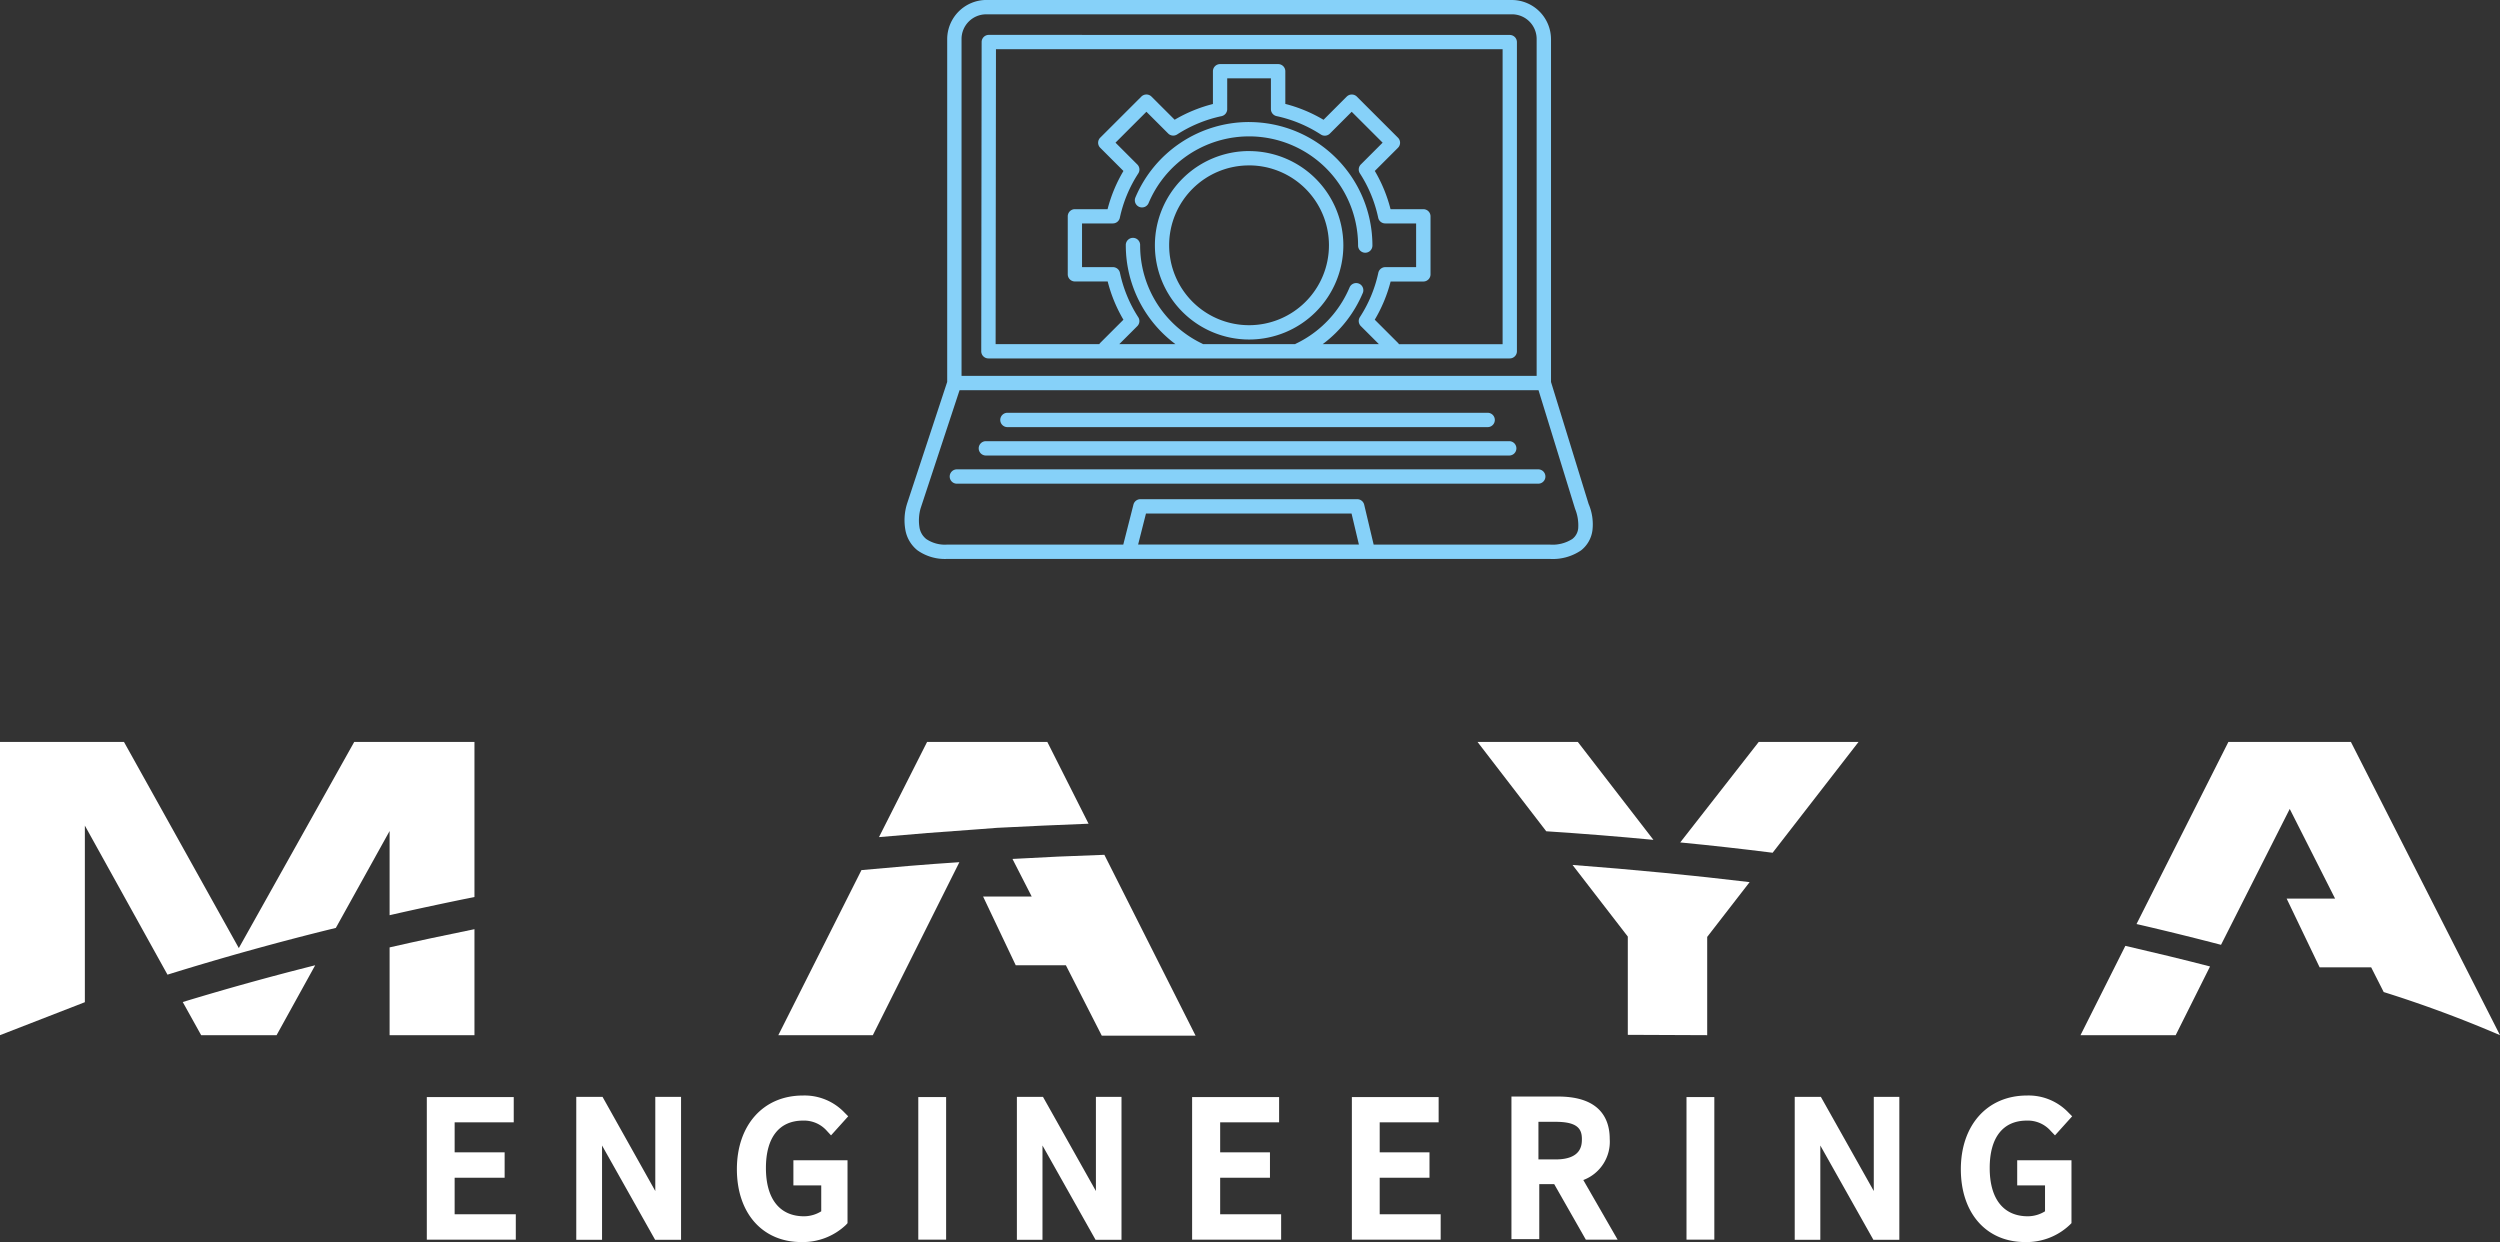 <svg xmlns="http://www.w3.org/2000/svg" width="246" height="122.22"><rect width="100%" height="100%" fill="#333333" stroke="none"/><g data-name="Group 12668"><g fill="#fff"><g data-name="Group 9074"><path data-name="Path 32363" d="M44.737 115.891h4.919v-2.5h-4.919v-2.955h5.815v-2.485h-8.553v14.03h8.756v-2.5h-6.018z"/><path data-name="Path 32364" d="M79.018 110.267a2.992 2.992 0 012.35 1.014l.406.439 1.69-1.876-.355-.355a5.426 5.426 0 00-4.108-1.69c-3.888 0-6.491 2.907-6.491 7.252s2.536 7.167 6.339 7.167a6.17 6.17 0 004.395-1.69l.152-.169v-6.187H78.07v2.468h2.74v2.552a3.229 3.229 0 01-1.69.49c-2.383 0-3.753-1.69-3.753-4.75s1.352-4.665 3.651-4.665z"/><path data-name="Rectangle 23142" d="M90.36 107.951h2.738v14.03H90.36z"/><path data-name="Path 32365" d="M120.064 115.891h4.9v-2.5h-4.9v-2.955h5.8v-2.485h-8.56v14.03h8.76v-2.5h-6z"/><path data-name="Path 32366" d="M135.762 115.891h4.9v-2.5h-4.9v-2.955h5.8v-2.485h-8.538v14.03h8.739v-2.5h-6z"/><path data-name="Path 32367" d="M158.397 112.075c0-1.893-.879-4.175-5.071-4.175h-4.6v14.03h2.738v-5.409h1.471l3.11 5.46h3.127l-3.375-5.866a4.023 4.023 0 002.6-4.04zm-5.325 2.012h-1.69v-3.7h1.69c2.147 0 2.586.693 2.586 1.69-.001.539-.001 2.01-2.587 2.01z"/><path data-name="Rectangle 23143" d="M165.952 107.951h2.738v14.03h-2.738z"/><path data-name="Path 32368" d="M199.438 110.267a2.992 2.992 0 012.35 1.014l.423.439 1.69-1.876-.355-.355a5.409 5.409 0 00-4.091-1.69c-3.9 0-6.508 2.907-6.508 7.252s2.519 7.167 6.322 7.167a6.17 6.17 0 004.395-1.69l.169-.169v-6.187h-5.341v2.468h2.738v2.552a3.228 3.228 0 01-1.69.49c-2.383 0-3.753-1.69-3.753-4.75s1.352-4.665 3.651-4.665z"/><path data-name="Path 32369" d="M64.481 117.197l-5.19-9.263h-2.586v14.064h2.536v-9.28l5.223 9.28h2.551v-14.064h-2.534z"/><path data-name="Path 32370" d="M107.838 117.197l-5.207-9.263h-2.569v14.064h2.519v-9.28l5.223 9.28h2.552v-14.064h-2.518z"/><path data-name="Path 32371" d="M184.381 117.197l-5.206-9.263h-2.574v14.064h2.519v-9.28l5.223 9.28h2.552v-14.064h-2.514z"/></g><g data-name="Group 9073"><g data-name="Group 9069"><path data-name="Path 32352" d="M19.794 101.862h7.421l3.8-6.88a275.823 275.823 0 00-13.033 3.617z"/><path data-name="Path 32353" d="M38.337 101.861h8.35V91.432c-2.907.592-5.7 1.183-8.35 1.792z"/><path data-name="Path 32354" d="M23.5 93.291L12.2 73.007H0v28.854l8.35-3.245V81.239l8.131 14.668a278.457 278.457 0 0116.565-4.6l5.291-9.534v8.283c2.654-.609 5.443-1.2 8.35-1.792V73.007H34.855z"/></g><g data-name="Group 9070"><path data-name="Path 32355" d="M104.883 94.982l3.533 6.93h9.23l-8.976-17.799c-3.076.1-6.085.237-9.043.406l1.893 3.7h-4.784l3.212 6.761z"/><path data-name="Path 32356" d="M76.587 101.861h9.3l8.516-17.022c-3.381.22-6.508.49-9.635.778z"/><path data-name="Path 32357" d="M107.114 81.053l-4.057-8.046H91.225l-4.733 9.365q4.682-.423 9.618-.761l1.995-.152c2.941-.152 5.95-.288 9.009-.406z"/></g><g data-name="Group 9071"><path data-name="Path 32358" d="M167.988 101.861v-9.668l4.175-5.392q-8.333-1-17.427-1.69l5.44 7.048v9.669z"/><path data-name="Path 32359" d="M165.334 82.896c3.11.3 6.136.642 9.094 1.014l8.452-10.903h-9.821z"/><path data-name="Path 32360" d="M162.697 82.642l-7.439-9.635h-9.87l6.761 8.79q5.443.355 10.548.845z"/></g><g data-name="Group 9072"><path data-name="Path 32361" d="M231.329 73.007h-12.056l-9.04 17.918c2.941.676 5.713 1.369 8.316 2.045l6.761-13.371 4.463 8.824h-4.767l3.245 6.761h5.071l1.234 2.434A118.675 118.675 0 01246 101.861z"/><path data-name="Path 32362" d="M204.722 101.861h9.365l3.381-6.761q-3.922-1.014-8.333-2.028z"/></g></g></g><path d="M97.065-.003a3.866 3.866 0 00-3.861 3.857v33.725l-3.965 12.03v.005a5.438 5.438 0 00-.139 2.592 3.3 3.3 0 001.173 1.943 4.686 4.686 0 002.956.848h59.255a4.943 4.943 0 003.1-.845 3 3 0 001.116-1.995 5.08 5.08 0 00-.381-2.569l-3.7-12V3.857A3.866 3.866 0 00148.759 0zm0 1.411h51.691a2.428 2.428 0 012.45 2.447v33.133h-56.59V3.857a2.427 2.427 0 012.449-2.447zm.233 2.025a.705.705 0 00-.705.7l-.039 30.431a.705.705 0 00.706.706h51.3a.705.705 0 00.705-.7V4.14a.706.706 0 00-.705-.7zm.705 1.41h49.854v29.024h-10.2a.709.709 0 00-.1-.129l-2.281-2.28a14.356 14.356 0 001.562-3.757h3.221a.705.705 0 00.705-.7V21.29a.705.705 0 00-.705-.706h-3.229a14.367 14.367 0 00-1.549-3.763l2.276-2.275a.7.7 0 000-1l-4.041-4.038a.706.706 0 00-1 0l-2.281 2.28a14.375 14.375 0 00-3.759-1.563V7.007a.705.705 0 00-.705-.7h-5.714a.705.705 0 00-.705.7v3.227a14.385 14.385 0 00-3.765 1.548l-2.28-2.276a.706.706 0 00-1 0l-4.041 4.038a.7.7 0 000 1l2.281 2.28a14.354 14.354 0 00-1.562 3.758h-3.218a.705.705 0 00-.7.706v5.709a.705.705 0 00.7.7h3.229a14.366 14.366 0 001.549 3.763l-2.276 2.275a.708.708 0 00-.1.129h-10.2zm22.755 2.865h4.3v3.029a.705.705 0 00.557.689 13.015 13.015 0 014.361 1.812.706.706 0 00.883-.092l2.148-2.147 3.043 3.041-2.141 2.14a.7.7 0 00-.094.881 13 13 0 011.8 4.365.705.705 0 00.69.56h3.041v4.3h-3.03a.706.706 0 00-.69.558 13 13 0 01-1.812 4.359.705.705 0 00.091.883l1.778 1.777h-5.527a12.176 12.176 0 003.932-5.007.706.706 0 10-1.3-.549 10.778 10.778 0 01-3.886 4.716q-.428.289-.883.537a9.58 9.58 0 01-.463.236.712.712 0 00-.115.066h-9.064a.711.711 0 00-.115-.066c-.156-.076-.31-.154-.461-.236q-.455-.248-.884-.537a10.8 10.8 0 01-1.587-1.309 10.671 10.671 0 01-3.141-7.578.706.706 0 10-1.411 0 12.131 12.131 0 004.887 9.727h-5.527l1.771-1.77a.7.7 0 00.094-.881 13 13 0 01-1.8-4.366.705.705 0 00-.691-.56h-3.04v-4.3h3.03a.706.706 0 00.69-.557 13.007 13.007 0 011.813-4.36.7.7 0 00-.093-.883l-2.148-2.147 3.043-3.042 2.141 2.139a.706.706 0 00.881.094 13.018 13.018 0 014.369-1.8.705.705 0 00.559-.689zm2.152 4.3a12.146 12.146 0 00-11.18 7.407.706.706 0 101.3.55 10.727 10.727 0 0120.605 4.171.706.706 0 101.411 0 12.142 12.142 0 00-12.139-12.125zm0 2.856a9.272 9.272 0 109.276 9.273 9.285 9.285 0 00-9.279-9.27zm0 1.411a7.862 7.862 0 11-7.865 7.862 7.853 7.853 0 017.862-7.86zM94.421 38.397h56.969l3.589 11.644a.708.708 0 00.029.077 4.322 4.322 0 01.289 1.85 1.5 1.5 0 01-.582 1.069 3.6 3.6 0 01-2.233.549h-17.315l-.93-3.924a.706.706 0 00-.687-.542h-21.335a.705.705 0 00-.684.532l-1 3.934H93.227a3.271 3.271 0 01-2.085-.547 1.831 1.831 0 01-.663-1.125 4.441 4.441 0 01.1-1.87zm4.737 2.221a.706.706 0 100 1.411h47.2a.706.706 0 100-1.411zm-2.121 2.794a.706.706 0 100 1.411h51.444a.706.706 0 100-1.411zm-2.854 2.772a.706.706 0 100 1.411h57.153a.706.706 0 100-1.411zm18.581 4.345h20.228l.724 3.056H111.99z" fill="#86d1f9"/></g></svg>